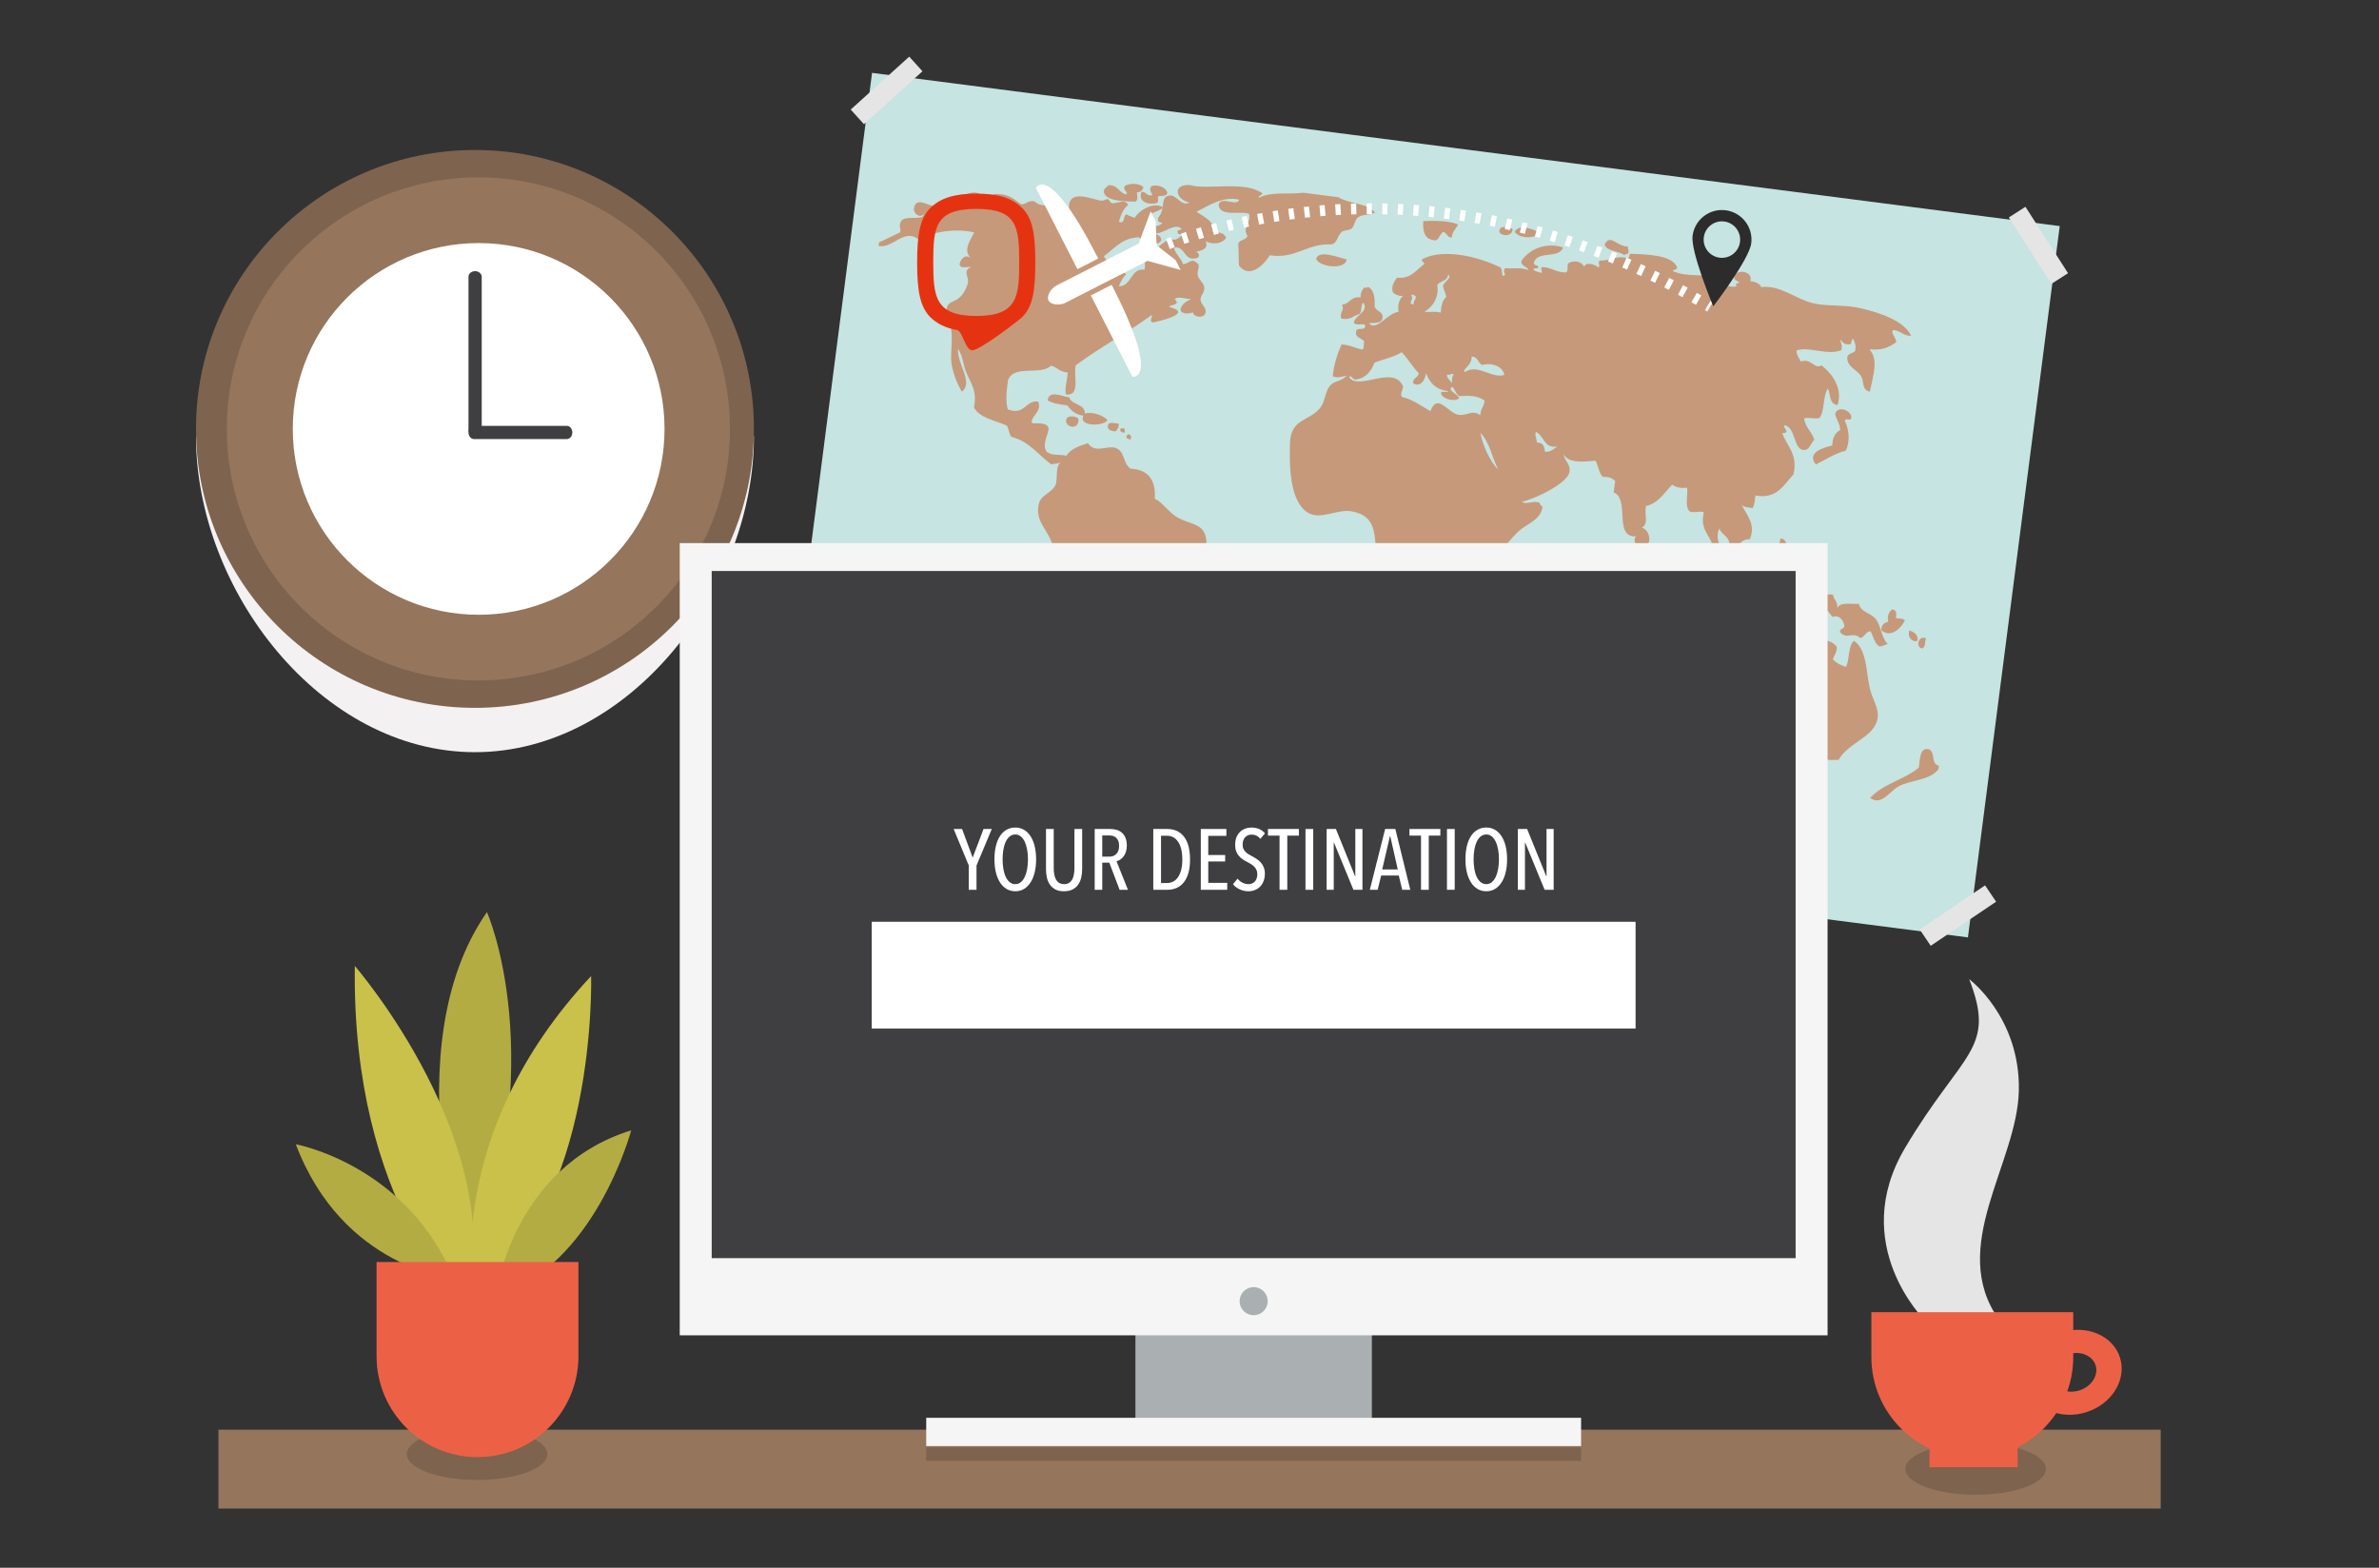 <?xml version="1.0" encoding="utf-8"?>
<!-- Generator: Adobe Illustrator 15.0.2, SVG Export Plug-In . SVG Version: 6.00 Build 0)  -->
<!DOCTYPE svg PUBLIC "-//W3C//DTD SVG 1.1//EN" "http://www.w3.org/Graphics/SVG/1.1/DTD/svg11.dtd">
<svg version="1.1" id="Ebene_1" xmlns="http://www.w3.org/2000/svg" xmlns:xlink="http://www.w3.org/1999/xlink" x="0px" y="0px"
	 width="440px" height="290px" viewBox="0 0 440 290" enable-background="new 0 0 440 290" xml:space="preserve">
<rect x="0" y="0" width="440" height="290" fill="#333333" stroke="none"/>
<path fill="#F3F1F1" d="M139.441,80.708c0,28.495-23.1,58.43-51.596,58.43S36.25,109.203,36.25,80.708"/>
<circle fill="#7E634E" cx="87.845" cy="79.341" r="51.596"/>
<circle fill="#95755C" cx="88.478" cy="79.341" r="46.531"/>
<circle fill="#FFFFFF" cx="88.529" cy="79.341" r="34.378"/>
<path fill="#3F3F41" d="M87.871,80.608c-0.675,0-1.222-0.47-1.222-1.05v-28.35c0-0.58,0.547-1.05,1.222-1.05
	c0.677,0,1.224,0.47,1.224,1.05v28.35C89.095,80.138,88.548,80.608,87.871,80.608z"/>
<path fill="#3F3F41" d="M104.84,81.219H87.659c-0.558,0-1.01-0.546-1.01-1.222s0.452-1.223,1.01-1.223h17.181
	c0.559,0,1.011,0.547,1.011,1.223S105.399,81.219,104.84,81.219z"/>
<rect x="151.834" y="27.139" transform="matrix(0.992 0.128 -0.128 0.992 14.143 -32.879)" fill="#C6E4E1" width="221.432" height="132.639"/>
<g id="m3vDs5_2_">
	<g>
		<path fill-rule="evenodd" clip-rule="evenodd" fill="#C6997A" d="M279.766,42.389c0.006,1.319-1.933,1.413-2.461,0.551
			C277.231,41.538,279.006,41.973,279.766,42.389z"/>
		<path fill-rule="evenodd" clip-rule="evenodd" fill="#C6997A" d="M269.67,41.519c-0.564,1.119-1.014,1.167-1.188,2.453
			c-0.902-0.072-0.792-0.929-1.599-1.076c-0.521,0.404-0.716,1.233-1.287,1.572c-2.21-0.092-2.454-1.699-2.364-3.564
			C265.04,40.811,267.841,40.764,269.67,41.519z"/>
		<path fill-rule="evenodd" clip-rule="evenodd" fill="#C6997A" d="M249.065,47.979c-0.227,2.043-5.066,1.385-5.638-0.077
			C243.87,46.025,248.003,47.818,249.065,47.979z"/>
		<path fill-rule="evenodd" clip-rule="evenodd" fill="#C6997A" d="M206.906,78.373c0.039,0.798-0.29,1.12-0.62,1.441
			c-0.79-0.097-1.458-0.286-1.386-1.049C205.009,77.907,206.092,78.315,206.906,78.373z"/>
		<path fill-rule="evenodd" clip-rule="evenodd" fill="#C6997A" d="M207.996,80.035c-0.567-0.012-0.91-0.197-0.771-0.751
			C207.853,79.142,208.165,79.158,207.996,80.035z"/>
		<path fill-rule="evenodd" clip-rule="evenodd" fill="#C6997A" d="M208.608,80.331c0.571,0.009,0.663,0.387,0.53,0.938
			c-0.566-0.012-0.909-0.196-0.771-0.751C208.544,80.58,208.579,80.46,208.608,80.331z"/>
		<path fill-rule="evenodd" clip-rule="evenodd" fill="#C6997A" d="M329.282,99.618c0.816,0.013,0.914,0.578,1.173,1.021
			c-0.226,1.186-1.289,2.401-2.387,1.646C328.524,101.31,329.324,100.555,329.282,99.618z"/>
		<path fill-rule="evenodd" clip-rule="evenodd" fill="#C6997A" d="M349.963,112.718c0.776,0.108,0.858,0.75,0.662,1.606
			c0.611,0.105,1.414,0.065,1.682,0.434c-0.702,1.468-2.59,3.322-4.363,1.826c0.03-1.043,0.57-1.424,1.289-1.57
			C349.027,113.99,349.299,113.215,349.963,112.718z"/>
		<path fill-rule="evenodd" clip-rule="evenodd" fill="#C6997A" d="M353.153,116.605c0.876,0.353,1.665,0.77,1.489,1.931
			C353.769,118.866,352.692,117.924,353.153,116.605z"/>
		<path fill-rule="evenodd" clip-rule="evenodd" fill="#C6997A" d="M356.221,118.089c-0.337,0.843,0.043,1.327-0.676,1.867
			C354.233,119.843,354.748,117.401,356.221,118.089z"/>
		<path fill-rule="evenodd" clip-rule="evenodd" fill="#C6997A" d="M337.711,141.981c-1.026,0.916-1.444,2.618-3.351,2.391
			c-0.574-0.568-0.285-2.801,0.414-3.205c0.479-0.438,1.323,0.586,1.95,0.035c0.02-0.558-0.406,0.246-0.854-0.11
			c-0.013-0.682,0.31-0.93,0.965-0.744c-4.291-1.371-4.868-5.608-8.841-7.225c-3.419,0.139-5.336,2.227-8.774,2.342
			c0.952-2.604,0.123-9.645,3.834-9.498c0.905-2.817,4.394-2.285,6.534-3.5c0.707-1.413,1.289-2.985,2.82-3.328
			c0.96,0.093,0.688,1.137,0.847,1.847c0.955-1.997,4.353-3.87,6.473-1.336c0.013,1.098-0.494,1.522-0.73,2.295
			c0.479,0.651,1.948,1.367,2.425,1.4c0.706-1.331,0.36-4.023,1.49-4.804c2.726,1.887,2.071,6.742,3.271,9.98
			c0.818,2.208,2.048,4.074,0.026,6.521c-1.452,1.758-4.842,3.087-6.143,5.505c-0.821,0.035-2.317,0.179-2.99-0.387
			C337.372,140.703,337.76,141.174,337.711,141.981z"/>
		<path fill-rule="evenodd" clip-rule="evenodd" fill="#C6997A" d="M280.414,111.333c0.353-0.016,0.342,0.25,0.613,0.297
			c-0.988,4.224-1.703,10.916-5.875,11.838c-0.043-2.784-0.552-5.812,0.25-8.656C277.428,114.113,279.454,113.415,280.414,111.333z"
			/>
		<path fill-rule="evenodd" clip-rule="evenodd" fill="#C6997A" d="M200.635,76.477c1.546-0.361,3.363,0.394,4.189,1.193
			c-0.427,1.17-5.417,1.378-4.458-0.793c-1.627-0.158-2.272-1.07-3.012-1.91c-1.412-0.129-2.677-0.372-3.576-0.897
			c0.205-1.986,2.538-0.746,3.981-0.572C198.133,74.943,200.73,74.671,200.635,76.477z"/>
		<path fill-rule="evenodd" clip-rule="evenodd" fill="#C6997A" d="M331.301,109.22c-0.004,0.451,0.932,0.18,1.013,0.565
			c-0.381,0.421-0.411,1.298-1.049,1.386c0.549,0.586,1.521,2.425,0.068,2.833c-0.702-0.035-0.995-0.387-0.958-0.993
			c-0.451,0.246-0.54,0.962-1.206,0.931c-1.492-0.807,0.04-4.894,0.773-5.982c1.13,0.361,1.765-0.254,2.703-0.737
			C335.685,107.945,332.716,110.693,331.301,109.22z"/>
		<path fill-rule="evenodd" clip-rule="evenodd" fill="#C6997A" d="M339.02,110.001c0.084,0.959,0.973,1.302,0.765,2.488
			c0.61-1.204,2.55-0.685,4.012-0.786c0.378,1.599,2.231,1.661,3.114,2.792c1.033,1.322,0.993,3.403,2.225,4.631
			c-0.556,0.109-0.914,0.478-1.578,0.448c-0.909-0.644-1.072-1.866-1.592-2.812c-0.922,0.051-1.088,1.083-1.901,1.274
			c-1.327-1.307-2.552,0.397-3.763-1.138c-0.019-0.771,0.824-0.427,0.807-1.199c-0.177-0.972-0.931-2.027-2.186-1.585
			C338.053,113.009,334.813,109.483,339.02,110.001z"/>
		<path fill-rule="evenodd" clip-rule="evenodd" fill="#C6997A" d="M358.608,141.64c-0.028,0.213-0.056,0.427-0.083,0.641
			c-1.634,2.129-5.063,1.932-7.361,3.177c-1.739,0.942-3.171,3.662-5.273,2.142c2.4-2.627,6.263-3.354,8.975-5.574
			c0.295-1.533,0.118-3.672,1.751-3.467C358.086,138.965,356.993,141.346,358.608,141.64z"/>
		<path fill-rule="evenodd" clip-rule="evenodd" fill="#C6997A" d="M284.893,43.051c-1.039,1.155-3.866,1.131-4.756-0.18
			C281.022,41.318,283.495,42.412,284.893,43.051z"/>
		<path fill-rule="evenodd" clip-rule="evenodd" fill="#C6997A" d="M301.076,45.577c-0.069,0.503,0.287,0.677,0.048,1.31
			c-0.197,0.161-0.602,0.052-0.696,0.345c-0.959-0.864-3.262-0.69-3.652-1.993C297.841,43.092,299.065,45.692,301.076,45.577z"/>
		<path fill-rule="evenodd" clip-rule="evenodd" fill="#C6997A" d="M211.146,35.476c0.904,0.007,0.861,0.747,1.869,0.676
			c0.371-0.244-0.814-1.028,0.007-1.737c1.165-0.326,2.638,0.27,2.88,1.242c-0.127,0.749-1.037,0.484-1.605,0.662
			c-0.378-0.045,0.209,1.051-0.379,1.254C212.547,37.935,210.354,37.408,211.146,35.476z"/>
		<path fill-rule="evenodd" clip-rule="evenodd" fill="#C6997A" d="M211.47,34.649c-0.172,0.605-0.575,0.916-1.207,0.93
			c0.074,0.506,0.259,1.345-0.221,1.709c-1.333-0.037-5.291,0.085-5.871-1.628c-0.097-0.957,0.569-0.926,0.834-1.413
			c1.843-0.009,1.889,1.364,3.252,1.723c0.587-0.475-0.649-0.63-0.234-1.55C208.789,33.871,210.75,33.812,211.47,34.649z"/>
		<path fill-rule="evenodd" clip-rule="evenodd" fill="#C6997A" d="M322.067,93.256c0.816,1.842,2.803,3.688,1.55,6.5
			c-1.849-0.152-2.025,1.864-3.908,1.667c0.662-2.179-1.34-2.301-1.695-3.694c-1.687,3.527,3.6,6.043,1.294,10.159
			c0.584,0.576,2.044,0.475,2.454,1.186c0.117-2.842,2.624-2.583,4.343-3.349c0.378-1.008,0.864-1.871,1.427-2.639
			c1.372,0.036,2.497,1.275,2.371,1.828c-1.558,1.476-1.607,3.684-2.352,6.43c-1.603,1.125-3.855-0.916-5.444-1.573
			c-0.197,0.744-1.102,0.566-2.007,0.393c0.189,1.002-0.11,1.739-0.73,2.294c-2.843-0.693-1.865-4.332-4.065-5.521
			c0.92-2.952-2.492-2.567-1.688-5.432c1.908-0.295,1.166,2.887,3.061,3.22c0.24-0.908-0.856-2.983-0.089-4.356
			c-0.706-1.699-2.188-2.799-1.446-5.617c-1.056-0.288-1.536,0.17-2.591-0.117c-1.012-0.825-0.345-2.941-0.517-4.412
			c-1.152,0.085-1.941,0-2.75-0.573c-1.495,1.471-2.58,3.474-4.852,3.935c-0.378,1.708,0.577,3.149-0.739,4.031
			c1.825,0.53,2.048,4.337-0.897,3.577c-0.27-0.484-0.829-1.38-0.179-1.978c-4.286,0.267-1.069-6.853-4.162-8.14
			c0.092-0.713,0.185-1.425,0.277-2.138c-0.83-0.598-1.029-0.719-2.296-0.731c-0.763-0.757-0.791-2.083-1.35-2.998
			c-1.389,0.095-4.894,0.724-5.928-1.201c0.329,1.568,1.438,1.854,1.082,3.398c-0.484,2.097-6.518,4.972-8.734,5.388
			c0.798,0.691,1.94-0.305,3.233,0.2c0.079,0.324,0.265,0.565,0.558,0.724c-0.324,2.537-2.917,3.115-4.509,4.631
			c-1.539,1.467-4.377,4.901-5.426,6.684c-1.188,2.021,0.093,4.597-0.429,6.679c-0.711,2.847-3.855,2.948-4.888,5.886
			c-0.607,1.731,0.145,4.262-2.075,4.293c-1.264,4.68-4.634,6.63-10.657,5.139c-1.255-0.92-0.889-2.64-1.101-4.921
			c-0.291-3.125-2.454-6.026-2.452-7.92c0.002-2.729,2.612-4.363,2.433-7.071c-0.078-1.2-1.477-2.906-1.686-5.431
			c-0.308-3.714-0.441-6.344-4.514-7.1c-2.612-0.485-5.771,1.653-8.072,0.26c-3.576-2.167-3.423-9.346-3.339-12.813
			c0.116-4.74,3.635-4.043,5.639-6.657c0.882-1.15,0.833-3.015,1.834-4.108c0.844-0.919,1.78-0.57,3.055-1.777
			c-0.981,0.134-1.673,0.545-2.62,0.096c0.248-2.34,0.887-4.173,1.629-5.872c1.567,0.074,2.433,0.689,3.791,0.925
			c0.489-0.031,0.222-1.042,0.406-1.468c-0.41-0.646-1.644-0.657-1.518-1.717c-0.016-1.187,1.785-0.015,1.691-1.303
			c-0.157-0.451-1.727,0.201-2.109-0.489c0.326-1.448,2.852-1.994,1.777-3.68c-0.517,0.326-0.252,1.669-0.703,2.081
			c-1.087,0.336-1.76,1.209-3.37,0.868c-0.415-1.258,0.664-1.437,0.118-2.592c1.437-0.048,1.672-1.656,3.425-1.294
			c0.006-0.906,0.307-1.433,0.676-1.868c0.301,0.058,0.602,0.114,0.67-0.131c1.219,0.598,1.314,2.064,1.268,3.64
			c0.207,0.931,1.665,0.896,1.46,2.144c-0.212,1.14-1.572,0.789-2.516,0.979c1.465,1.577,3.458-1.994,5.486-2.115
			c-0.208-1.111,0.074-2.384,0.813-2.936c-0.906-0.006-1.432-0.306-1.867-0.675c-0.376-1.059,0.251-2.109,0.786-2.722
			c2.454,0.271,3.46-1.334,4.873-2.412c0.646-0.186-0.849-0.742-0.075-1.096c3.962-1.929,10.313-0.369,14.342,1.637
			c0.333,0.384,0.134,1.18,0.448,1.579c0.876-0.311-0.282-0.715,0.406-1.468c1.93,0.166,2.406-0.217,4.301,0.338
			c-0.24-0.712-1.466-0.666-1.302-1.689c1.427-2.153,4.459-3.517,7.707-2.479c-0.805,2.116-4.405,0.608-5.328,2.57
			c-0.382,0.808,0.512,0.63,0.743,0.965c0.016,0.602-0.822,0.098-0.938,0.531c0.282,0.359,0.895,0.465,1.441,0.621
			c0.48,0.03-0.209-0.574,0.137-1.068c1.847,0.052,2.537,0.994,4.433,1.006c0.502-0.096,0.238-1.187,0.435-1.681
			c1.05-0.62,2.399-0.449,2.964,0.601c0.405-0.948,2-0.393,2.592,0.118c0.577-0.109-0.29-0.991,0.379-1.254
			c1.866,0.093,2.825-0.993,5.052-0.434c0.399,0.019,0.225-0.706,0.537-0.799c2.894,0.082,7.663,0.197,8.596,2.414
			c0.097,0.71-0.612,0.372-0.753,0.772c2.572,1.203,5.632,0.41,8.092,1.262c1.289,0.447,1.689,1.989,3.709,1.565
			c-0.267-0.352-0.077-0.699,0.51-0.586c-0.123-0.546-1.164-0.385-0.931-1.206c0.271-1.507,3.582-1.048,2.936,0.814
			c0.968,0.151,1.771,0.43,2.027,1.131c3.534-0.454,6.173,2.139,9.605,2.979c2.535,0.62,5.716,0.197,8.788,0.918
			c3.653,0.858,8.095,2.364,9.332,5.116c-1.553-0.021-1.888-0.982-3.335-1.083c-0.511,0.53,0.605,1.449,0.578,2.248
			c-1.507,1.081-2.776,1.533-4.95,1.314c1.691,1.959,0.733,4.609,0.075,7.83c-1.528-0.269-1.029-1.845-1.593-2.813
			c-0.722-1.242-2.722-1.755-2.576-3.591c0.201-0.736,1.048-0.636,1.447-1.116c0.224-1.006-0.048-1.63-0.365-2.219
			c-0.491,0.026-0.119,1.175-0.777,0.985c-1.031,0.089-1.17-0.508-1.628-0.861c0.069,0.653,0.517,1.012,0.179,1.979
			c-2.734,0.982-5.888-0.781-8.256,0.019c0.002,0.896,0.497,1.411,0.819,2.061c1.979-0.707,2.418,1.503,3.817,0.711
			c2.139,1.648,3.932,4.395,2.962,7.333c-1.625-0.22-1.245-1.988-1.776-3.053c-0.964,1.245-0.578,4.239-1.573,5.445
			c-0.76,0.261-2.071-0.193-2.832,0.068c0.181,1.656,1.439,2.48,1.88,3.936c-0.745,0.846-0.907,1.979-1.984,1.917
			c-1.895-0.111-1.429-4.204-3.535-4.584c-0.433,0.459,1.334,1.413-0.407,1.468c0.842,2.429,2.957,3.876,2.054,7.651
			c-1.812,1.973-3.11,4.616-7.018,3.872c-0.092,0.879-0.185,1.757-0.518,2.322C323.255,93.88,322.356,93.802,322.067,93.256z
			 M265.827,52.752c0.381,2.33-0.966,4.113-2.371,4.907c1.08,0.155,1.816-0.138,3.018,0.173c0.07-1.324,0.34-2.388,1.027-2.909
			c-0.118-0.741-0.525-1.26-0.605-2.033c0.105-0.713,1.841-1.63,0.917-2.054C267.646,52.118,266.316,51.891,265.827,52.752z
			 M261.457,56.315c-0.077-0.764,0.424-0.78,0.406-1.468c-0.121-0.08-0.754-0.638-0.854-0.111
			C261.668,55.214,260.153,56.253,261.457,56.315z M270.918,68.833c2.457-1.637,4.935,1.288,7.318,0.511
			c-0.34-1.639-2.388-2.309-4.107-1.834c-0.851-0.37-0.685-1.523-1.97-1.558C272.396,67.486,270.269,68.405,270.918,68.833z
			 M269.911,73.265c-0.677-0.189-1.172-2.335-1.545-1.503c-0.445,0.608,1.335,1.146,1.489,1.931
			c-0.854,0.71-3.347,0.073-3.336-1.083c0.071-0.353,1.756,0.154,1.123-0.289c-2.32-0.327-3.264-1.714-3.914-3.33
			c-0.089,1.386-1.179,2.789-2.412,1.86c0.042-1.025,0.941-0.94,1.104-1.812c-1.218-1.178-1.986-2.701-3.19-3.889
			c-1.452,0.947-3.386,1.265-5.033,1.957c-0.612,1.618-1.581,2.772-3.218,3.06c-0.894,0.285-1-1.002-1.469-0.407
			c1.721,2.638,8.27-2.393,9.986,1.725c-0.086,0.9-0.543,1.144-0.249,1.922c2.197,0.552,3.616,1.7,5.307,2.641
			c1.312-3.442,3.189,0.271,5.128,0.663c1.55,0.312,2.623-1.021,4.115,0.098c0.027-1.211,0.702-1.584,0.786-2.723
			C273.073,73.129,271.899,73.187,269.911,73.265z M267.603,69.274c-0.003,0.772,0.651,1.035,0.874,1.633
			c0.104-0.612,0.064-1.414,0.435-1.682C268.278,68.987,268.236,69.513,267.603,69.274z M284.225,81.849
			c1.24,0.004,1.426,0.823,1.515,1.715c1.104,0.101,1.627-0.55,2.302-1.004c-2.477,0.525-2.412-1.952-3.996-2.689
			C283.816,80.752,284.265,81.112,284.225,81.849z M277.068,86.789c-1.134-2.205-1.54-4.968-3.259-6.721
			C274.093,82.042,275.691,85.661,277.068,86.789z"/>
		<path fill-rule="evenodd" clip-rule="evenodd" fill="#C6997A" d="M241.102,35.654c2.135,0.276,4.271,0.553,6.41,0.829
			c2.292,1.349,5.259,1.011,6.801,2.833c-0.964,0.552-2.327,0.258-3.156,0.896c-0.637,0.488-0.579,1.508-1.132,2.026
			c-0.48,0.451-1.346,0.264-1.82,0.633c-0.974,0.76-0.797,2.192-2.039,2.344c-4.464-0.217-6.483,2.734-11.338,2.01
			c-0.968,1.697-3.757,4.493-5.674,1.873c-0.111-1.261-0.004-2.691-0.145-3.928c0.226-0.957,1.413-0.663,1.717-1.517
			c-1.026-1.691,0.69-2.221,0.311-4.086c-1.283-0.658-5.666,0.708-5.629-1.814c0.688-1.51,3.291,0.549,3.797-0.812
			c-2.979-0.705-5.698,1.09-7.892,2.237c1.274,0.897,3.613,1.931,3.004,3.646c1.194,0.106,2.221,0.341,2.454,1.187
			c-0.613,0.995-2.408,1.36-3.772,0.599c0.59,1.443-0.794,1.775-1.77,1.943c0.414,0.212,0.789,0.756,0.288,1.124
			c-2.602,0.917-2.261-2.312-4.32-1.862c-0.116,0.831,1.521,2.216,1.563,3.026c0.945,0.124,1.571-1.145,2.432-0.338
			c1.085,0.593,0.088,1.508,0.338,2.433c0.267,0.987,1.154,1.369,1.219,2.33c0.055,0.793-0.69,1.36-0.703,2.082
			c-0.02,1.123,1.546,1.726,0.71,2.915c-0.504,0.58-2.038,0.338-2.109-0.489c-0.731,0.307-2.131,0.409-2.322-0.517
			c0.287-1.125,1.135-1.521,1.985-1.916c-1.047-0.028-2.542-0.637-3.046,0.041c1.275,1.064-0.976,0.987-1.048,1.385
			c4.458,1.139-1.186,2.517-2.978,2.874c-0.865-0.093,0.111-1.308-0.263-1.337c-4.53,3.27-9.523,5.942-14.013,9.268
			c-0.493,1.944,0.975,5.637-1.788,5.417c-0.332-1.026,0.256-2.761,0.312-4.087c-1.485-0.073-1.919-0.957-3.093-1.269
			c-1.875,1.894-6.859-0.249-7.947,2.666c-0.301,2.027-0.488,3.968-0.05,5.425c3.183,1.218,3.166-1.715,5.617-1.446
			c0.787,1.879-1.466,2.753-1.166,3.976c0.71,0.211,2.834-0.357,3.122,1.055c-0.304,1.632-1.261,3.054-0.337,4.301
			c1.037,0.72,1.972,0.373,3.604,0.683c0.892-1.338,2.446-1.818,3.992-2.309c1.291,2.004,3.521,0.343,5.098,0.876
			c1.763,0.598,1.278,2.736,2.764,3.833c3.638,0.21,4.673,2.425,4.494,5.578c1.465,0.585,2.539,2.625,4.528,3.625
			c2.423,1.218,4.485,1.022,4.954,3.681c0.14,0.793,0.053,1.646-0.145,2.806c-0.488,1.402-2.66,2.174-3.33,3.914
			c-1.127,2.926,0.023,5.556-2.593,6.616c-0.766,0.312-1.419,0.153-2.861,0.282c-1.465,2.614-1.953,7.745-5.266,7.14
			c0.931,0.371,1.389,1.109,0.978,2.516c-0.949,0.656-1.626,0.206-3.047,0.042c-0.301,1.356-1.749,1.224-2.812,1.591
			c0.857,1.42,0.125,2.92-0.739,4.032c2.351,0.274,0.832,2.652,1.213,4.067c0.459,1.703,2.265,1.601,2.846,3.191
			c-0.181,0.516-0.621,0.694-0.993,0.958c-0.57-0.073-1.14-0.147-1.71-0.221c-1.288-2.135-4.511-3.118-5.375-5.473
			c-2.361-6.435,1.053-16.435-0.057-24.772c-0.862-1.436-2.087-1.296-2.982-2.124c-1.096-1.011-1.227-2.961-2.013-4.604
			c-0.943-1.974-2.822-3.678-1.977-6.555c0.419-1.429,2.466-1.909,3.032-3.301c0.439-1.073-0.106-3.459,0.98-4.217
			c-0.456,0.322-1.172,0.308-1.792,0.419c-2.436-1.712-3.895-4.179-7.381-5.081c-0.431-0.564-0.431-1.464-0.819-2.061
			c-2.198-0.999-5.121-1.438-6.079-3.393c0.654-3.28-0.756-4.643-1.521-6.713c-0.538-1.45-0.546-2.821-1.426-4.094
			c-0.257,2.729,2.917,6.155,0.716,7.913c-0.817-1.278-1.67-3.435-1.931-5.246c-0.232-1.63,0.253-4.286-0.053-6.307
			c-0.144-0.952-0.996-3.064-0.854-3.774c0.417-2.084,2.474-0.53,3.882-4.523c0.46-1.306-1.062-2.465,0.627-3.177
			c-0.828-0.168-1.841,0.396-2.11-0.49c0.219-1.313,1.342-2.035,2.302-1.005c-1.786-1.491-0.479-3.171,0.422-4.942
			c-3.658-0.825-7.736-0.063-10.373,1.266c-2.576-2.101-4.804,1.838-7.327,1.226c0.027-0.214,0.055-0.427,0.083-0.641
			c1.333-0.6,2.625-1.251,3.936-1.881c0.136-0.682-0.261-0.952,0.007-1.737c0.417-1.707,4.323-0.21,4.336-1.611
			c-0.737,0.846-1.984-0.139-1.813-1.103c0.387-2.17,2.552-0.458,3.743-0.385c-0.111-0.007,2.098-0.335,2.219-0.365
			c1.917-0.474,3.323-2.175,5.273-2.143c0.737,0.013,1.558,0.668,2.297,0.731c0.503,0.043,1.09-0.438,1.578-0.448
			c2.618-0.054,3.581,1.144,4.747,1.917c0.933-0.038,1.29-0.823,2.461-0.551c1.472,1.495,4.151,0.115,6.355,1.255
			c-0.164-3.809,4.435-1.52,6.044-1.392c0.348,0.028,0.883-0.346,1.125-0.289c0.279,0.068,0.464,0.712,0.772,0.751
			c0.96,0.125,2.52-0.958,2.99,0.387c-0.924,0.435-1.539,2.422-1.696,3.039c1.281,0.58,0.624-1.355,1.476-1.33
			c0.374,0.289,0.974,0.404,1.439,0.621c0.871-1.504,3.622-3.048,5.248-1.93c-0.669,0.712-1.818,0.802-2.571,1.406
			c-0.03,0.793,0.734,0.972,0.393,2.006c0.921,0.114,1.671,0.004,2.033-0.606c-0.682,0.012-0.93-0.31-0.744-0.965
			c1.476-1.56,0.157-4.001,2.261-4.052c1.201-0.029,1.968,2.067,3.522,1.323c-2.595-0.595-3.211-3.391-0.013-3.259
			c3.452,0.976,10.11-0.853,13.488,1.526c0.012,0.384-1.093,0.531-0.54,0.799C235.026,35.426,238.405,35.986,241.102,35.654z
			 M213.626,43.182c0.54,0.29,1.169,0.508,1.143,1.234c-0.531,1.323-3.437,0.532-4.058-0.524c-3.057,0.028-4.577,2.048-6.536,3.5
			c0.774,1.584,2.791,2.208,4.128,3.357c-0.611,0.537-1.033,1.321-1.372,2.213c2.406,0.042,2.109-3.418,4.743-3.08
			c0.188-0.723,0.071-1.208,0.007-1.737c1.407-1.503,2.858-2.947,4.639-3.963c1.422,0.515,1.75-0.391,2.489-0.764
			c-0.534-0.037-1.043-0.094-1.013-0.565c-0.003-0.501,0.647-0.158,0.723-0.558C217.149,41.151,215.378,43.218,213.626,43.182z"/>
		<path fill-rule="evenodd" clip-rule="evenodd" fill="#C6997A" d="M342.39,77.2c0.099,0.876-1.206-0.066-1.18,0.717
			c0.683,1.268,1.075,3.575,0.165,5.451c-2.105,0.512-3.709,1.677-5.542,2.542c-1.792-2.283,1.579-3.117,3.061-3.514
			c0.02-1.555,0.602-2.38,1.456-2.854c-0.046-1.183-0.704-1.893-0.925-2.942C339.777,74.933,342.431,75.876,342.39,77.2z"/>
		<path fill-rule="evenodd" clip-rule="evenodd" fill="#C6997A" d="M199.429,77.407c0.285,2.051-2.02,1.83-2.248,0.579
			C197.048,76.712,198.793,76.893,199.429,77.407z"/>
		<path fill-rule="evenodd" clip-rule="evenodd" fill="#C6997A" d="M336.979,112.344c-1.064-0.058-2.098,1-3.074,0.254
			c1.364-1.365,0.215-3.079,1.062-4.858c0.356,0.046,0.712,0.092,1.067,0.138c0.682,0.902-0.22,1.384-0.332,2.563
			C335.492,111.565,337.114,111.278,336.979,112.344z"/>
		<path fill-rule="evenodd" clip-rule="evenodd" fill="#C6997A" d="M210.473,133.141c-0.294,1.275-2.105,1.436-2.405,0.123
			C207.983,131.738,210.294,132.274,210.473,133.141z"/>
	</g>
</g>
<g>
	<g>
		<path fill="none" stroke="#FFFFFF" stroke-width="2" stroke-miterlimit="10" d="M208.489,48.357c0,0,0.149-0.081,0.44-0.228"/>
		<path fill="none" stroke="#FFFFFF" stroke-width="2" stroke-miterlimit="10" stroke-dasharray="0.962,1.924,0.962,1.924" d="
			M210.664,47.302c1.094-0.498,2.586-1.137,4.441-1.844"/>
		
			<path fill="none" stroke="#FFFFFF" stroke-width="2" stroke-miterlimit="10" stroke-dasharray="0.962,1.924,0.962,1.924,0.962,1.924" d="
			M216.006,45.121c15.803-5.822,54.687-15.176,99.007,10.888"/>
		<path fill="none" stroke="#FFFFFF" stroke-width="2" stroke-miterlimit="10" d="M315.846,56.503
			c0.144,0.085,0.286,0.171,0.43,0.257"/>
	</g>
</g>
<path fill="#2C2C2D" d="M319.17,38.896c-2.996-0.387-5.739,1.728-6.125,4.724c-0.388,2.996,3.828,13.05,3.828,13.05
	s6.633-8.652,7.02-11.648C324.28,42.026,322.165,39.284,319.17,38.896z M318.036,47.668c-1.849-0.239-3.154-1.931-2.914-3.779
	c0.238-1.849,1.931-3.154,3.779-2.915c1.849,0.239,3.153,1.932,2.914,3.78C321.577,46.603,319.885,47.907,318.036,47.668z"/>
<rect x="40.401" y="264.461" fill="#95755C" width="359.225" height="14.588"/>
<g>
	<ellipse fill-rule="evenodd" clip-rule="evenodd" fill="#7E634E" cx="88.235" cy="268.976" rx="12.992" ry="4.786"/>
	<g>
		<path fill-rule="evenodd" clip-rule="evenodd" fill="#B3AC43" d="M90.061,168.722c0,0,12.09,27.007-3.397,68.391
			C86.664,237.112,72.37,194.112,90.061,168.722z"/>
		<path fill-rule="evenodd" clip-rule="evenodd" fill="#C9C14A" d="M86.162,241.534c0,0-21.158-18.668-20.536-62.85
			C65.626,178.685,94.251,211.666,86.162,241.534z"/>
		<path fill-rule="evenodd" clip-rule="evenodd" fill="#C9C14A" d="M87.55,239.046c0,0-5.602-29.248,21.779-58.495
			C109.329,180.551,110.574,223.488,87.55,239.046z"/>
		<path fill-rule="evenodd" clip-rule="evenodd" fill="#B3AC43" d="M83.959,236.557c0,0-20.536-1.867-29.248-24.891
			C54.711,211.666,75.247,215.398,83.959,236.557z"/>
		<path fill-rule="evenodd" clip-rule="evenodd" fill="#B3AC43" d="M91.621,239.754c0,0,3.061-23.85,25.124-30.663
			C116.745,209.091,110.023,234.387,91.621,239.754z"/>
		<path fill-rule="evenodd" clip-rule="evenodd" fill="#EC6146" d="M106.983,233.445v17.424c0,10.31-8.358,18.669-18.668,18.669l0,0
			c-10.311,0-18.668-8.359-18.668-18.669v-17.424H106.983z"/>
	</g>
</g>
<rect x="268.169" y="215.026" fill="#5B7473" width="0" height="0.515"/>
<g>
	<ellipse fill-rule="evenodd" clip-rule="evenodd" fill="#7E634E" cx="365.402" cy="271.711" rx="12.992" ry="4.786"/>
	<g>
		<path fill="#E5E5E5" d="M355.988,244.202c0,0-14.258-14.017-3.624-31.9c10.634-17.883,16.917-18.125,11.842-31.176
			c0,0,9.425,7.01,9.183,20.543c-0.241,13.533-13.292,29-3.624,42.533H355.988z"/>
		<path fill-rule="evenodd" clip-rule="evenodd" fill="#EC6146" d="M383.452,242.724v8.307c0,10.31-8.358,18.668-18.668,18.668l0,0
			c-10.31,0-18.669-8.358-18.669-18.668v-8.307H383.452z"/>
		<rect x="356.858" y="263.991" fill-rule="evenodd" clip-rule="evenodd" fill="#EC6146" width="16.308" height="7.413"/>
		<path fill="#EC6146" d="M382.469,250.513c2.228-0.719,4.521,0.193,5.115,2.033c0.593,1.84-0.735,3.922-2.962,4.639
			c-2.227,0.719-4.521-0.193-5.115-2.032C378.915,253.312,380.243,251.23,382.469,250.513 M381.171,246.49
			c-4.716,1.521-7.476,6.049-6.164,10.114c1.312,4.064,6.198,6.126,10.913,4.604c4.718-1.522,7.476-6.051,6.164-10.116
			C390.772,247.028,385.887,244.968,381.171,246.49L381.171,246.49z"/>
	</g>
</g>
<rect x="209.999" y="238.466" fill="#AAAFB2" width="43.733" height="25.084"/>
<rect x="125.719" y="100.464" fill="#F5F5F5" width="212.294" height="146.544"/>
<rect x="131.631" y="105.623" fill="#3F3F41" width="200.471" height="127.109"/>
<rect x="171.306" y="262.264" fill="#F5F5F5" width="121.12" height="5.225"/>
<circle fill="#AAAFB2" cx="231.866" cy="240.689" r="2.595"/>
<rect x="171.306" y="267.734" fill="#7E634E" width="121.12" height="2.489"/>
<g>
	<path fill="#FFFFFF" d="M180.607,160.1v4.494h-1.431V160.1l-2.797-6.753h1.558l1.961,5.291l2.009-5.291h1.525L180.607,160.1z"/>
	<path fill="#FFFFFF" d="M191.631,158.955c0,0.879-0.086,1.682-0.262,2.407c-0.176,0.725-0.428,1.348-0.764,1.866
		c-0.333,0.519-0.734,0.921-1.207,1.207c-0.472,0.287-1.009,0.43-1.612,0.43s-1.143-0.143-1.622-0.43
		c-0.474-0.286-0.882-0.688-1.215-1.207c-0.333-0.519-0.588-1.142-0.762-1.866c-0.176-0.726-0.261-1.528-0.261-2.407
		s0.084-1.682,0.252-2.407c0.169-0.726,0.419-1.345,0.749-1.858c0.329-0.515,0.733-0.911,1.215-1.191
		c0.481-0.281,1.029-0.422,1.644-0.422c0.604,0,1.141,0.141,1.612,0.422c0.472,0.28,0.874,0.677,1.207,1.191
		c0.336,0.514,0.588,1.133,0.764,1.858C191.544,157.273,191.631,158.076,191.631,158.955z M190.123,158.955
		c0-0.637-0.05-1.234-0.151-1.796c-0.101-0.561-0.25-1.049-0.445-1.462c-0.198-0.413-0.439-0.738-0.73-0.978
		c-0.292-0.237-0.628-0.356-1.01-0.356c-0.393,0-0.737,0.119-1.034,0.356c-0.296,0.239-0.542,0.564-0.739,0.978
		c-0.195,0.413-0.34,0.901-0.437,1.462c-0.094,0.562-0.143,1.159-0.143,1.796c0,0.635,0.048,1.233,0.143,1.795
		c0.097,0.562,0.242,1.048,0.437,1.462c0.197,0.413,0.443,0.738,0.739,0.978c0.296,0.238,0.641,0.357,1.034,0.357
		c0.382,0,0.718-0.119,1.01-0.357c0.291-0.239,0.532-0.564,0.73-0.978c0.196-0.414,0.345-0.9,0.445-1.462
		C190.073,160.188,190.123,159.59,190.123,158.955z"/>
	<path fill="#FFFFFF" d="M199.973,162.339c-0.119,0.498-0.307,0.934-0.573,1.311c-0.266,0.376-0.612,0.672-1.04,0.89
		c-0.429,0.217-0.958,0.326-1.581,0.326c-0.628,0-1.148-0.109-1.566-0.326c-0.417-0.218-0.759-0.514-1.024-0.89
		c-0.264-0.377-0.453-0.812-0.564-1.311c-0.11-0.498-0.167-1.032-0.167-1.605v-7.387h1.431v7.244c0,0.381,0.028,0.75,0.088,1.104
		c0.057,0.355,0.158,0.669,0.3,0.945s0.34,0.495,0.588,0.659c0.25,0.164,0.563,0.247,0.946,0.247c0.381,0,0.692-0.083,0.937-0.247
		s0.436-0.383,0.582-0.659c0.141-0.276,0.241-0.59,0.3-0.945c0.058-0.354,0.088-0.724,0.088-1.104v-7.244h1.431v7.387
		C200.148,161.307,200.088,161.841,199.973,162.339z"/>
	<path fill="#FFFFFF" d="M207.072,164.594l-1.906-5.02h-1.302v5.02h-1.399v-11.247h2.916c0.415,0,0.806,0.056,1.171,0.166
		c0.367,0.112,0.687,0.29,0.963,0.533s0.494,0.561,0.652,0.953c0.162,0.392,0.24,0.864,0.24,1.413c0,0.455-0.06,0.853-0.177,1.192
		c-0.118,0.339-0.27,0.627-0.458,0.865c-0.187,0.239-0.394,0.428-0.62,0.564c-0.221,0.138-0.441,0.229-0.652,0.27l2.114,5.29
		H207.072z M206.978,156.469c0-0.383-0.053-0.696-0.16-0.942c-0.106-0.244-0.244-0.44-0.413-0.589
		c-0.169-0.15-0.364-0.253-0.587-0.312c-0.222-0.06-0.445-0.088-0.668-0.088h-1.286v3.925h1.32c0.54,0,0.974-0.174,1.301-0.518
		C206.813,157.598,206.978,157.106,206.978,156.469z"/>
	<path fill="#FFFFFF" d="M220.101,158.986c0,1.822-0.371,3.212-1.109,4.171c-0.744,0.959-1.783,1.437-3.116,1.437h-2.573v-11.247
		h2.589c1.335,0,2.369,0.482,3.106,1.446C219.732,155.756,220.101,157.154,220.101,158.986z M218.673,158.986
		c0-0.74-0.072-1.388-0.214-1.939c-0.144-0.55-0.338-1.005-0.586-1.365c-0.249-0.359-0.544-0.631-0.887-0.811
		c-0.342-0.18-0.709-0.269-1.1-0.269h-1.154v8.737h1.154c0.391,0,0.757-0.09,1.1-0.271c0.343-0.18,0.638-0.449,0.887-0.81
		c0.248-0.36,0.442-0.813,0.586-1.359C218.601,160.355,218.673,159.717,218.673,158.986z"/>
	<path fill="#FFFFFF" d="M222.088,164.594v-11.247h4.734v1.271h-3.353v3.543h3.128v1.191h-3.128v3.957h3.511v1.285H222.088z"/>
	<path fill="#FFFFFF" d="M233.94,161.607c0,0.509-0.081,0.968-0.24,1.375c-0.16,0.407-0.373,0.75-0.643,1.025
		c-0.27,0.274-0.592,0.486-0.963,0.635c-0.371,0.147-0.768,0.223-1.189,0.223c-0.572,0-1.117-0.12-1.63-0.358
		c-0.514-0.238-0.924-0.553-1.231-0.944l0.843-1.033c0.243,0.318,0.549,0.567,0.913,0.747c0.366,0.18,0.732,0.271,1.105,0.271
		c0.474,0,0.867-0.16,1.174-0.478c0.308-0.318,0.461-0.778,0.461-1.382c0-0.286-0.049-0.537-0.143-0.755
		c-0.095-0.217-0.229-0.413-0.397-0.587c-0.168-0.175-0.361-0.335-0.579-0.478c-0.217-0.144-0.454-0.278-0.708-0.405
		c-0.308-0.147-0.595-0.314-0.865-0.499c-0.27-0.187-0.511-0.4-0.724-0.646c-0.211-0.242-0.378-0.532-0.5-0.865
		c-0.121-0.333-0.183-0.729-0.183-1.184c0-0.54,0.083-1.011,0.254-1.413c0.17-0.403,0.396-0.736,0.676-1.002
		c0.282-0.265,0.603-0.46,0.962-0.588c0.359-0.126,0.724-0.19,1.095-0.19c0.542,0,1.026,0.09,1.454,0.271
		c0.429,0.18,0.786,0.45,1.073,0.811l-0.86,1.016c-0.401-0.529-0.94-0.793-1.618-0.793c-0.202,0-0.4,0.034-0.598,0.103
		c-0.195,0.069-0.373,0.181-0.53,0.334c-0.159,0.152-0.288,0.347-0.382,0.579c-0.095,0.233-0.143,0.514-0.143,0.842
		c0,0.286,0.046,0.532,0.133,0.739c0.093,0.206,0.213,0.393,0.367,0.556c0.153,0.165,0.331,0.312,0.532,0.445
		c0.2,0.133,0.418,0.258,0.652,0.373c0.296,0.149,0.586,0.315,0.873,0.501c0.286,0.185,0.544,0.404,0.779,0.659
		c0.232,0.254,0.419,0.553,0.564,0.897C233.868,160.753,233.94,161.152,233.94,161.607z"/>
	<path fill="#FFFFFF" d="M238.085,154.57v10.023h-1.429V154.57h-2.146v-1.224h5.72v1.224H238.085z"/>
	<path fill="#FFFFFF" d="M241.453,164.594v-11.247h1.431v11.247H241.453z"/>
	<path fill="#FFFFFF" d="M250.316,164.594l-3.589-8.721h-0.048v8.721h-1.319v-11.247h1.718l3.542,8.738h0.048v-8.738h1.319v11.247
		H250.316z"/>
	<path fill="#FFFFFF" d="M259.341,164.594l-0.634-2.637h-3.258l-0.649,2.637h-1.448l2.831-11.247h1.889l2.764,11.247H259.341z
		 M257.134,154.682h-0.062l-1.432,6.148h2.877L257.134,154.682z"/>
	<path fill="#FFFFFF" d="M264.253,154.57v10.023h-1.432V154.57h-2.144v-1.224h5.718v1.224H264.253z"/>
	<path fill="#FFFFFF" d="M267.62,164.594v-11.247h1.431v11.247H267.62z"/>
	<path fill="#FFFFFF" d="M278.74,158.955c0,0.879-0.086,1.682-0.262,2.407c-0.175,0.725-0.43,1.348-0.764,1.866
		c-0.333,0.519-0.734,0.921-1.206,1.207c-0.473,0.287-1.009,0.43-1.613,0.43c-0.604,0-1.143-0.143-1.621-0.43
		c-0.477-0.286-0.882-0.688-1.215-1.207c-0.334-0.519-0.589-1.142-0.763-1.866c-0.175-0.726-0.261-1.528-0.261-2.407
		s0.084-1.682,0.252-2.407c0.169-0.726,0.42-1.345,0.749-1.858c0.328-0.515,0.732-0.911,1.215-1.191
		c0.481-0.281,1.029-0.422,1.644-0.422c0.604,0,1.141,0.141,1.613,0.422c0.472,0.28,0.873,0.677,1.206,1.191
		c0.334,0.514,0.589,1.133,0.764,1.858C278.654,157.273,278.74,158.076,278.74,158.955z M277.23,158.955
		c0-0.637-0.048-1.234-0.149-1.796c-0.101-0.561-0.249-1.049-0.445-1.462c-0.197-0.413-0.44-0.738-0.73-0.978
		c-0.292-0.237-0.627-0.356-1.01-0.356c-0.393,0-0.736,0.119-1.033,0.356c-0.297,0.239-0.542,0.564-0.739,0.978
		c-0.194,0.413-0.34,0.901-0.437,1.462c-0.095,0.562-0.143,1.159-0.143,1.796c0,0.635,0.048,1.233,0.143,1.795
		c0.097,0.562,0.242,1.048,0.437,1.462c0.197,0.413,0.442,0.738,0.739,0.978c0.297,0.238,0.641,0.357,1.033,0.357
		c0.383,0,0.718-0.119,1.01-0.357c0.29-0.239,0.533-0.564,0.73-0.978c0.196-0.414,0.345-0.9,0.445-1.462
		C277.183,160.188,277.23,159.59,277.23,158.955z"/>
	<path fill="#FFFFFF" d="M285.682,164.594l-3.589-8.721h-0.048v8.721h-1.318v-11.247h1.717l3.541,8.738h0.049v-8.738h1.319v11.247
		H285.682z"/>
</g>
<rect x="161.229" y="170.508" fill="#FFFFFF" width="141.274" height="19.755"/>
<rect x="156.604" y="14.905" transform="matrix(0.742 -0.671 0.671 0.742 31.14 114.288)" fill="#E5E5E5" width="14.587" height="3.647"/>
<rect x="369.645" y="43.472" transform="matrix(0.54 0.842 -0.842 0.54 211.605 -296.463)" fill="#E5E5E5" width="14.587" height="3.648"/>
<rect x="354.754" y="167.468" transform="matrix(-0.829 0.559 -0.559 -0.829 756.888 107.321)" fill="#E5E5E5" width="14.588" height="3.648"/>
<g>
	<path fill="#E53312" d="M189.119,58.601c-0.639,0.657-7.907,6.197-9.278,6.197c-1.342,0-1.787-3.561-2.839-3.75
		c-2.138-0.383-3.736-1.172-5.011-2.447c-1.8-1.903-2.365-4.679-2.365-10.03c0-5.349,0.565-8.126,2.365-10.029
		c1.902-1.903,4.525-2.726,8.589-2.726c4.062,0,6.687,0.823,8.539,2.726c1.851,1.903,2.365,4.681,2.365,10.029
		C191.484,53.921,190.97,56.697,189.119,58.601 M180.581,38.644c-7.663,0-7.973,3.445-7.973,9.824c0,6.377,0.31,9.978,7.973,9.978
		c7.664,0,7.921-3.651,7.921-9.978C188.502,41.832,188.038,38.644,180.581,38.644"/>
</g>
<g>
	<path fill="#FFFFFF" d="M195.358,52.833c-0.884,0.453-1.877,1.865-1.425,2.75c0.453,0.886,2.178,0.909,3.063,0.457l15.238-7.786
		l6.123,1.683l-0.936-1.832l-3.513-2.729l-0.425,0.302c-0.012-0.022-0.019-0.046-0.031-0.069c-0.012-0.023-0.025-0.043-0.037-0.065
		l0.493-0.168l-0.149-4.446l-0.938-1.831l-2.223,5.949L195.358,52.833z"/>
	<path fill="#FFFFFF" d="M205.601,52.684l-3.848,1.964l7.679,15.033c0,0,5.357,0.988-3.644-16.631
		C205.724,52.926,205.661,52.807,205.601,52.684z"/>
	<path fill="#FFFFFF" d="M191.592,34.761l7.681,15.031l3.843-1.965c-0.062-0.122-0.121-0.242-0.185-0.367
		C193.93,29.841,191.592,34.761,191.592,34.761z"/>
</g>
</svg>
